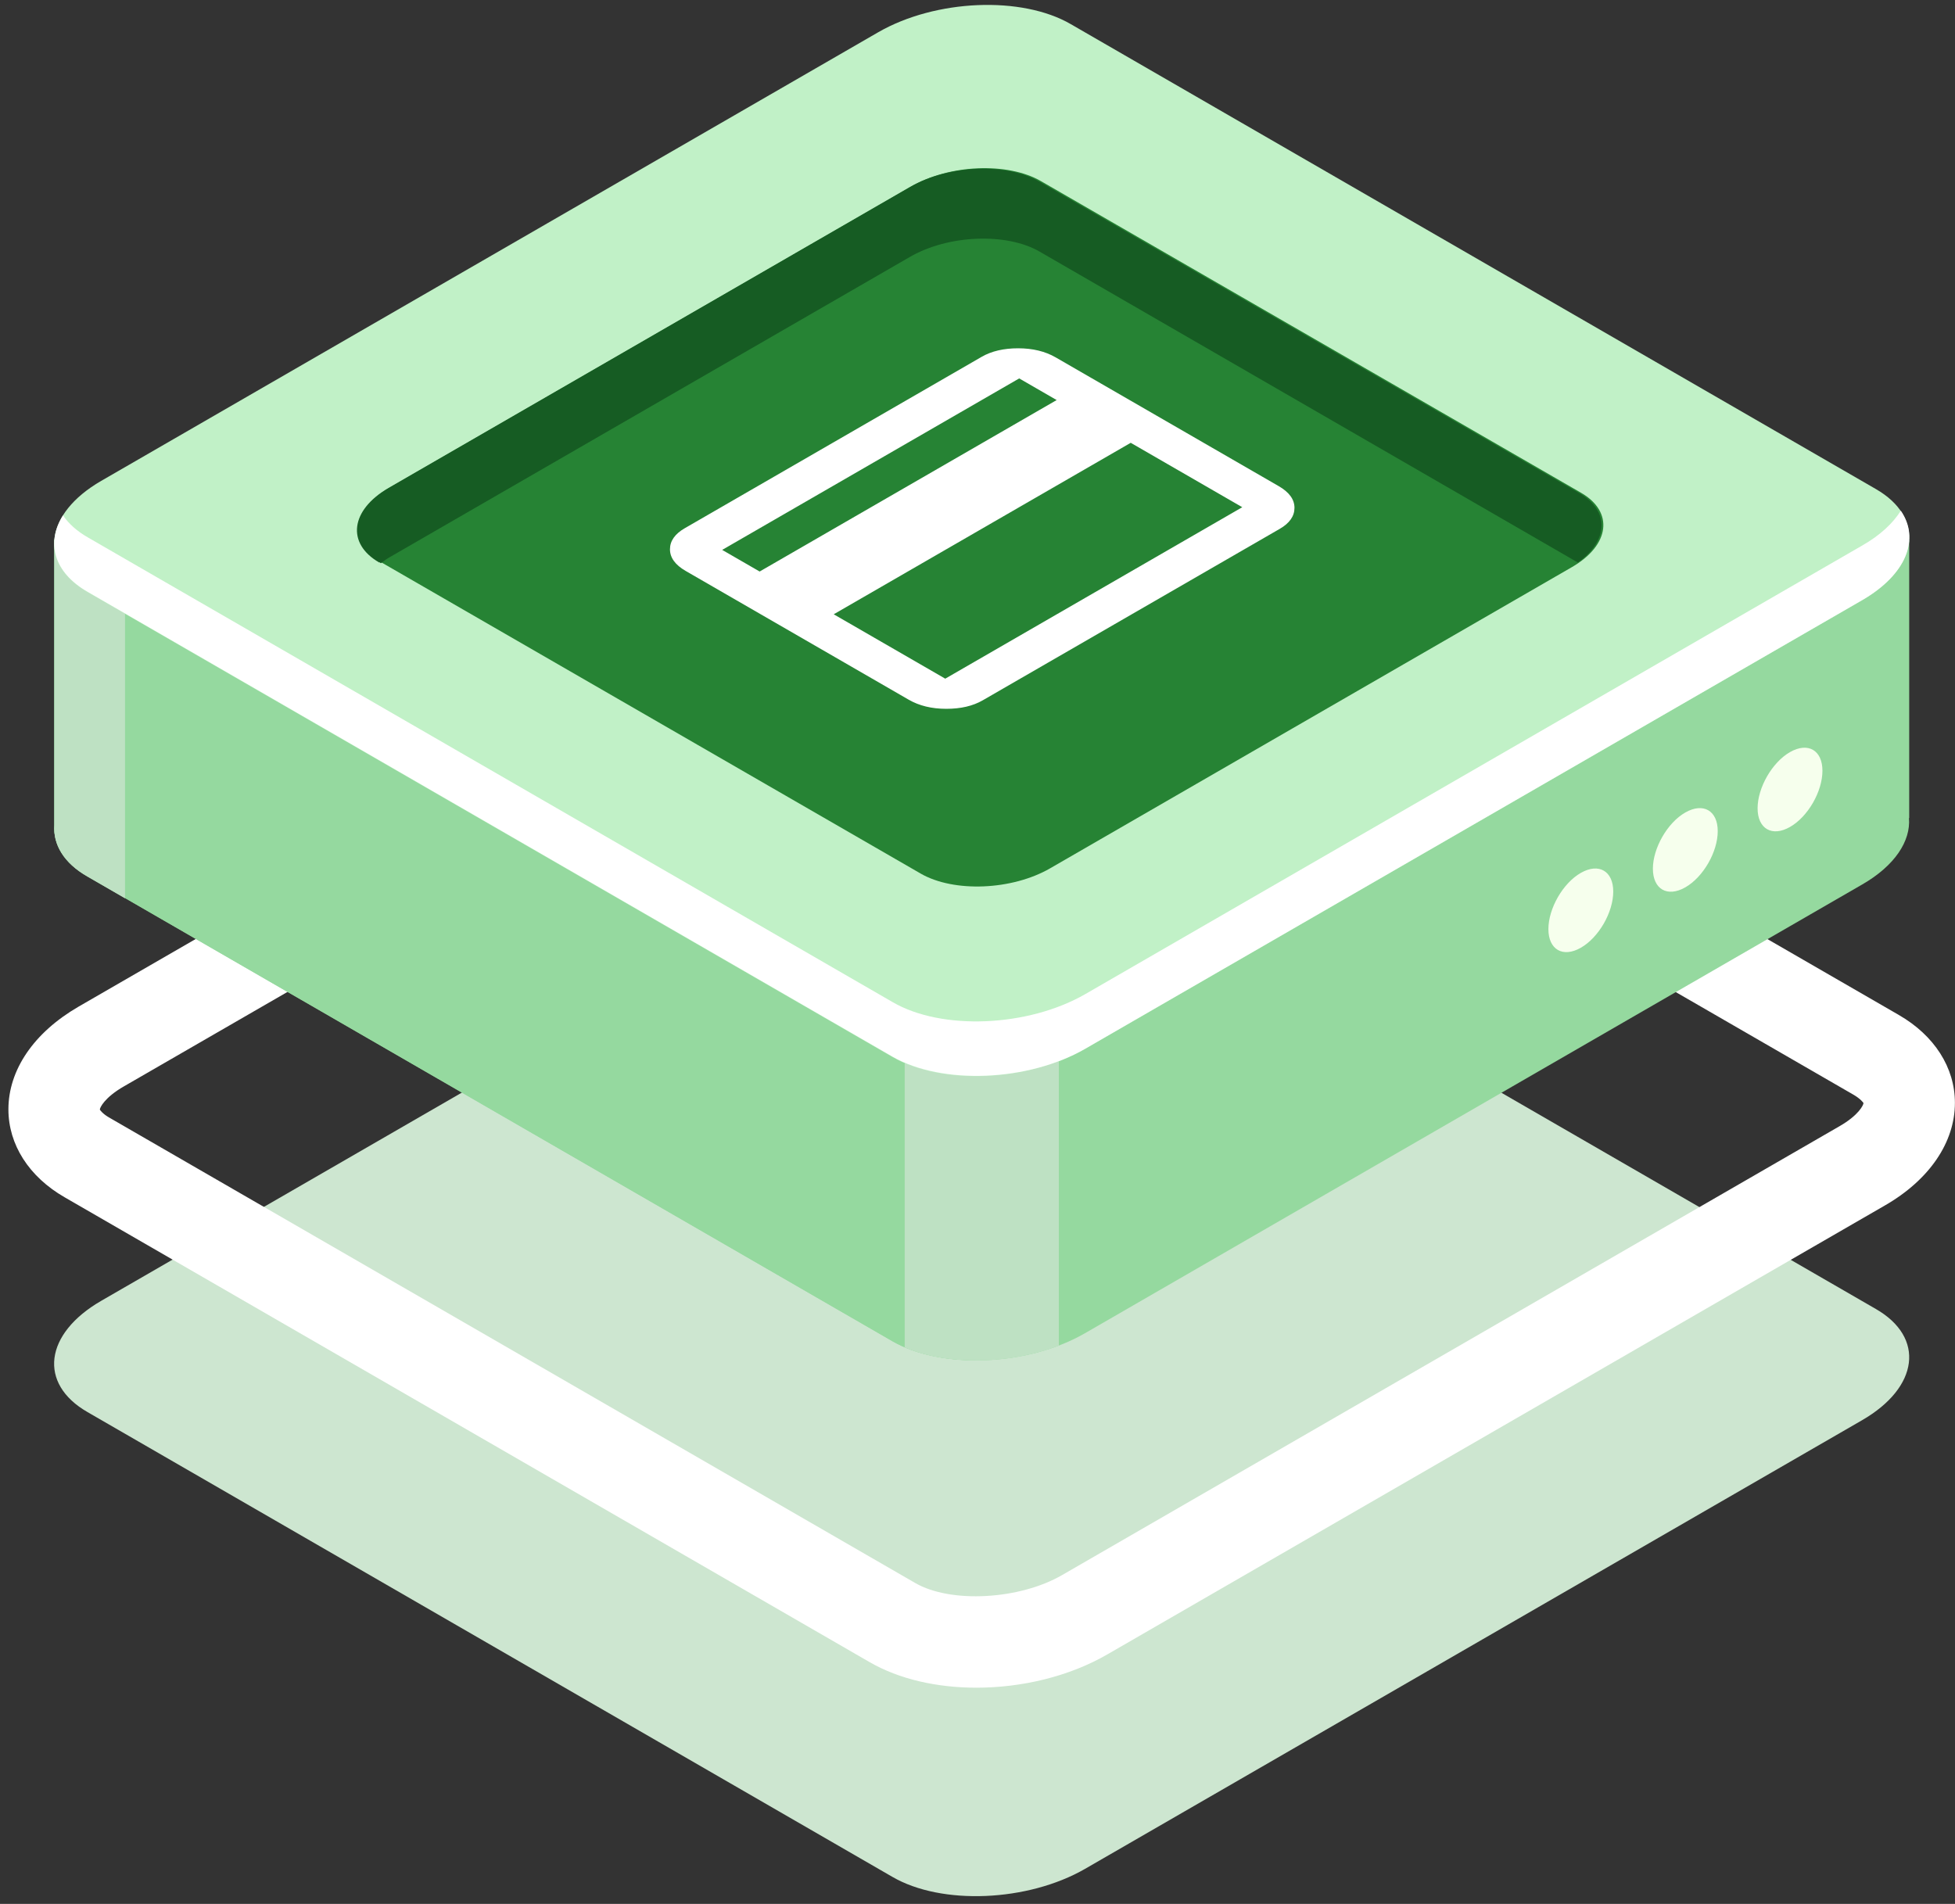 <svg width="192" height="187" viewBox="0 0 192 187" fill="none" xmlns="http://www.w3.org/2000/svg">
<rect x="0" y="0" width="192" height="187" fill="#333333" stroke="none"/>
<path d="M87.635 184.34L8.59 138.69C3.734 135.895 4.353 130.994 9.942 127.764L86.261 83.695C91.873 80.465 100.348 80.099 105.181 82.916L184.226 128.566C189.082 131.36 188.463 136.262 182.875 139.491L106.555 183.561C100.943 186.79 92.469 187.157 87.635 184.34Z" fill="#CDE6D0"/>
<g style="mix-blend-mode:soft-light">
<path d="M95.905 165.763C92.034 165.763 88.323 164.939 85.391 163.244L6.346 117.594C2.842 115.579 0.826 112.418 0.826 108.959C0.826 105.088 3.323 101.423 7.698 98.881L84.017 54.812C91.072 50.734 101.15 50.391 107.426 54.033L186.471 99.682C189.976 101.698 191.992 104.859 191.992 108.318C191.992 112.189 189.495 115.876 185.12 118.396L108.8 162.465C105.021 164.664 100.349 165.763 95.882 165.763H95.905ZM89.881 155.479C93.362 157.495 100.119 157.128 104.311 154.7L180.631 110.631C182.555 109.532 183.013 108.524 183.013 108.341C182.99 108.295 182.738 107.928 181.982 107.493L102.937 61.843C99.455 59.828 92.721 60.194 88.507 62.622L12.187 106.691C10.263 107.791 9.805 108.799 9.805 108.982C9.828 109.028 10.08 109.417 10.836 109.829L89.881 155.479Z" fill="white"/>
</g>
<path d="M187.502 80.35V53.071H126.345L105.204 40.839C100.348 38.045 91.873 38.389 86.284 41.618L66.563 53.002H5.338V81.015C5.201 82.916 6.254 84.748 8.591 86.077L87.636 131.727C92.492 134.521 100.967 134.177 106.555 130.948L182.875 86.879C186.105 85.023 187.662 82.595 187.479 80.35H187.502Z" fill="#95D99F"/>
<path d="M96.431 38.961C92.881 39.053 89.193 39.946 86.284 41.618L66.563 53.002H5.338V81.015C5.201 82.916 6.254 84.749 8.591 86.077L87.636 131.727C89.972 133.078 93.133 133.674 96.431 133.605V38.961Z" fill="#95D99F"/>
<path d="M12.255 52.98H5.338V81.038C5.201 82.939 6.254 84.772 8.591 86.1L12.278 88.23V52.98H12.255Z" fill="#BEE1C3"/>
<path d="M88.85 132.345C93.041 134.132 99.088 134.04 103.99 132.162V100.301H88.85V132.322V132.345Z" fill="#BEE1C3"/>
<path d="M87.635 103.806L8.59 58.156C3.734 55.361 4.353 50.46 9.942 47.23L86.261 3.161C91.873 -0.069 100.348 -0.435 105.181 2.382L184.226 48.032C189.082 50.826 188.463 55.728 182.875 58.958L106.555 103.027C100.943 106.256 92.469 106.623 87.635 103.806Z" fill="#C1F1C7"/>
<path d="M90.428 85.806L37.383 55.194C34.131 53.322 34.525 50.037 38.302 47.869L89.509 18.308C93.253 16.14 98.968 15.911 102.22 17.783L155.266 48.395C158.517 50.267 158.123 53.552 154.346 55.719L103.14 85.281C99.395 87.448 93.68 87.678 90.428 85.806Z" fill="#268334"/>
<path fill-rule="evenodd" clip-rule="evenodd" d="M125.684 51.943C126.65 51.385 127.132 50.695 127.13 49.873C127.128 49.05 126.613 48.343 125.586 47.75L103.677 35.101C102.65 34.508 101.424 34.211 100 34.209C98.576 34.208 97.381 34.486 96.414 35.044L67.244 51.885C66.278 52.444 65.796 53.134 65.798 53.956C65.8 54.778 66.315 55.485 67.342 56.078L89.251 68.728C90.278 69.32 91.504 69.618 92.928 69.619C94.352 69.621 95.547 69.342 96.514 68.784L125.684 51.943ZM103.775 39.293L74.605 56.134L70.925 54.01L100.095 37.168L103.775 39.293ZM92.833 66.658L122.003 49.817L111.048 43.492L81.879 60.334L92.833 66.658Z" fill="white"/>
<path d="M37.245 55.217L37.409 55.315C37.672 55.151 37.869 54.954 38.164 54.79L89.371 25.229C93.115 23.061 98.83 22.831 102.082 24.703L154.963 55.249C157.952 53.114 158.117 50.191 155.128 48.45L102.082 17.838C98.83 15.966 93.148 16.196 89.371 18.364L38.164 47.925C34.42 50.093 33.993 53.377 37.245 55.249V55.217Z" fill="#165C23"/>
<path d="M182.898 53.575L106.578 97.644C100.966 100.874 92.492 101.241 87.659 98.423L8.613 52.774C7.537 52.155 6.735 51.422 6.185 50.62C4.513 53.3 5.269 56.209 8.613 58.133L87.659 103.783C92.514 106.577 100.989 106.234 106.578 103.004L182.898 58.935C187.25 56.416 188.578 52.911 186.677 50.162C185.921 51.376 184.661 52.567 182.898 53.575Z" fill="white"/>
<path d="M158.436 87.566C158.436 89.605 157.016 92.078 155.252 93.086C153.488 94.094 152.068 93.269 152.068 91.254C152.068 89.238 153.488 86.741 155.252 85.734C157.016 84.726 158.436 85.55 158.436 87.566Z" fill="#F6FFED"/>
<path d="M168.698 81.634C168.698 83.672 167.278 86.146 165.514 87.154C163.75 88.162 162.33 87.337 162.33 85.322C162.33 83.306 163.75 80.809 165.514 79.802C167.278 78.794 168.698 79.618 168.698 81.634Z" fill="#F6FFED"/>
<path d="M178.981 75.701C178.981 77.74 177.561 80.213 175.797 81.221C174.033 82.229 172.613 81.405 172.613 79.389C172.613 77.373 174.033 74.877 175.797 73.869C177.561 72.861 178.981 73.686 178.981 75.701Z" fill="#F6FFED"/>
</svg>
